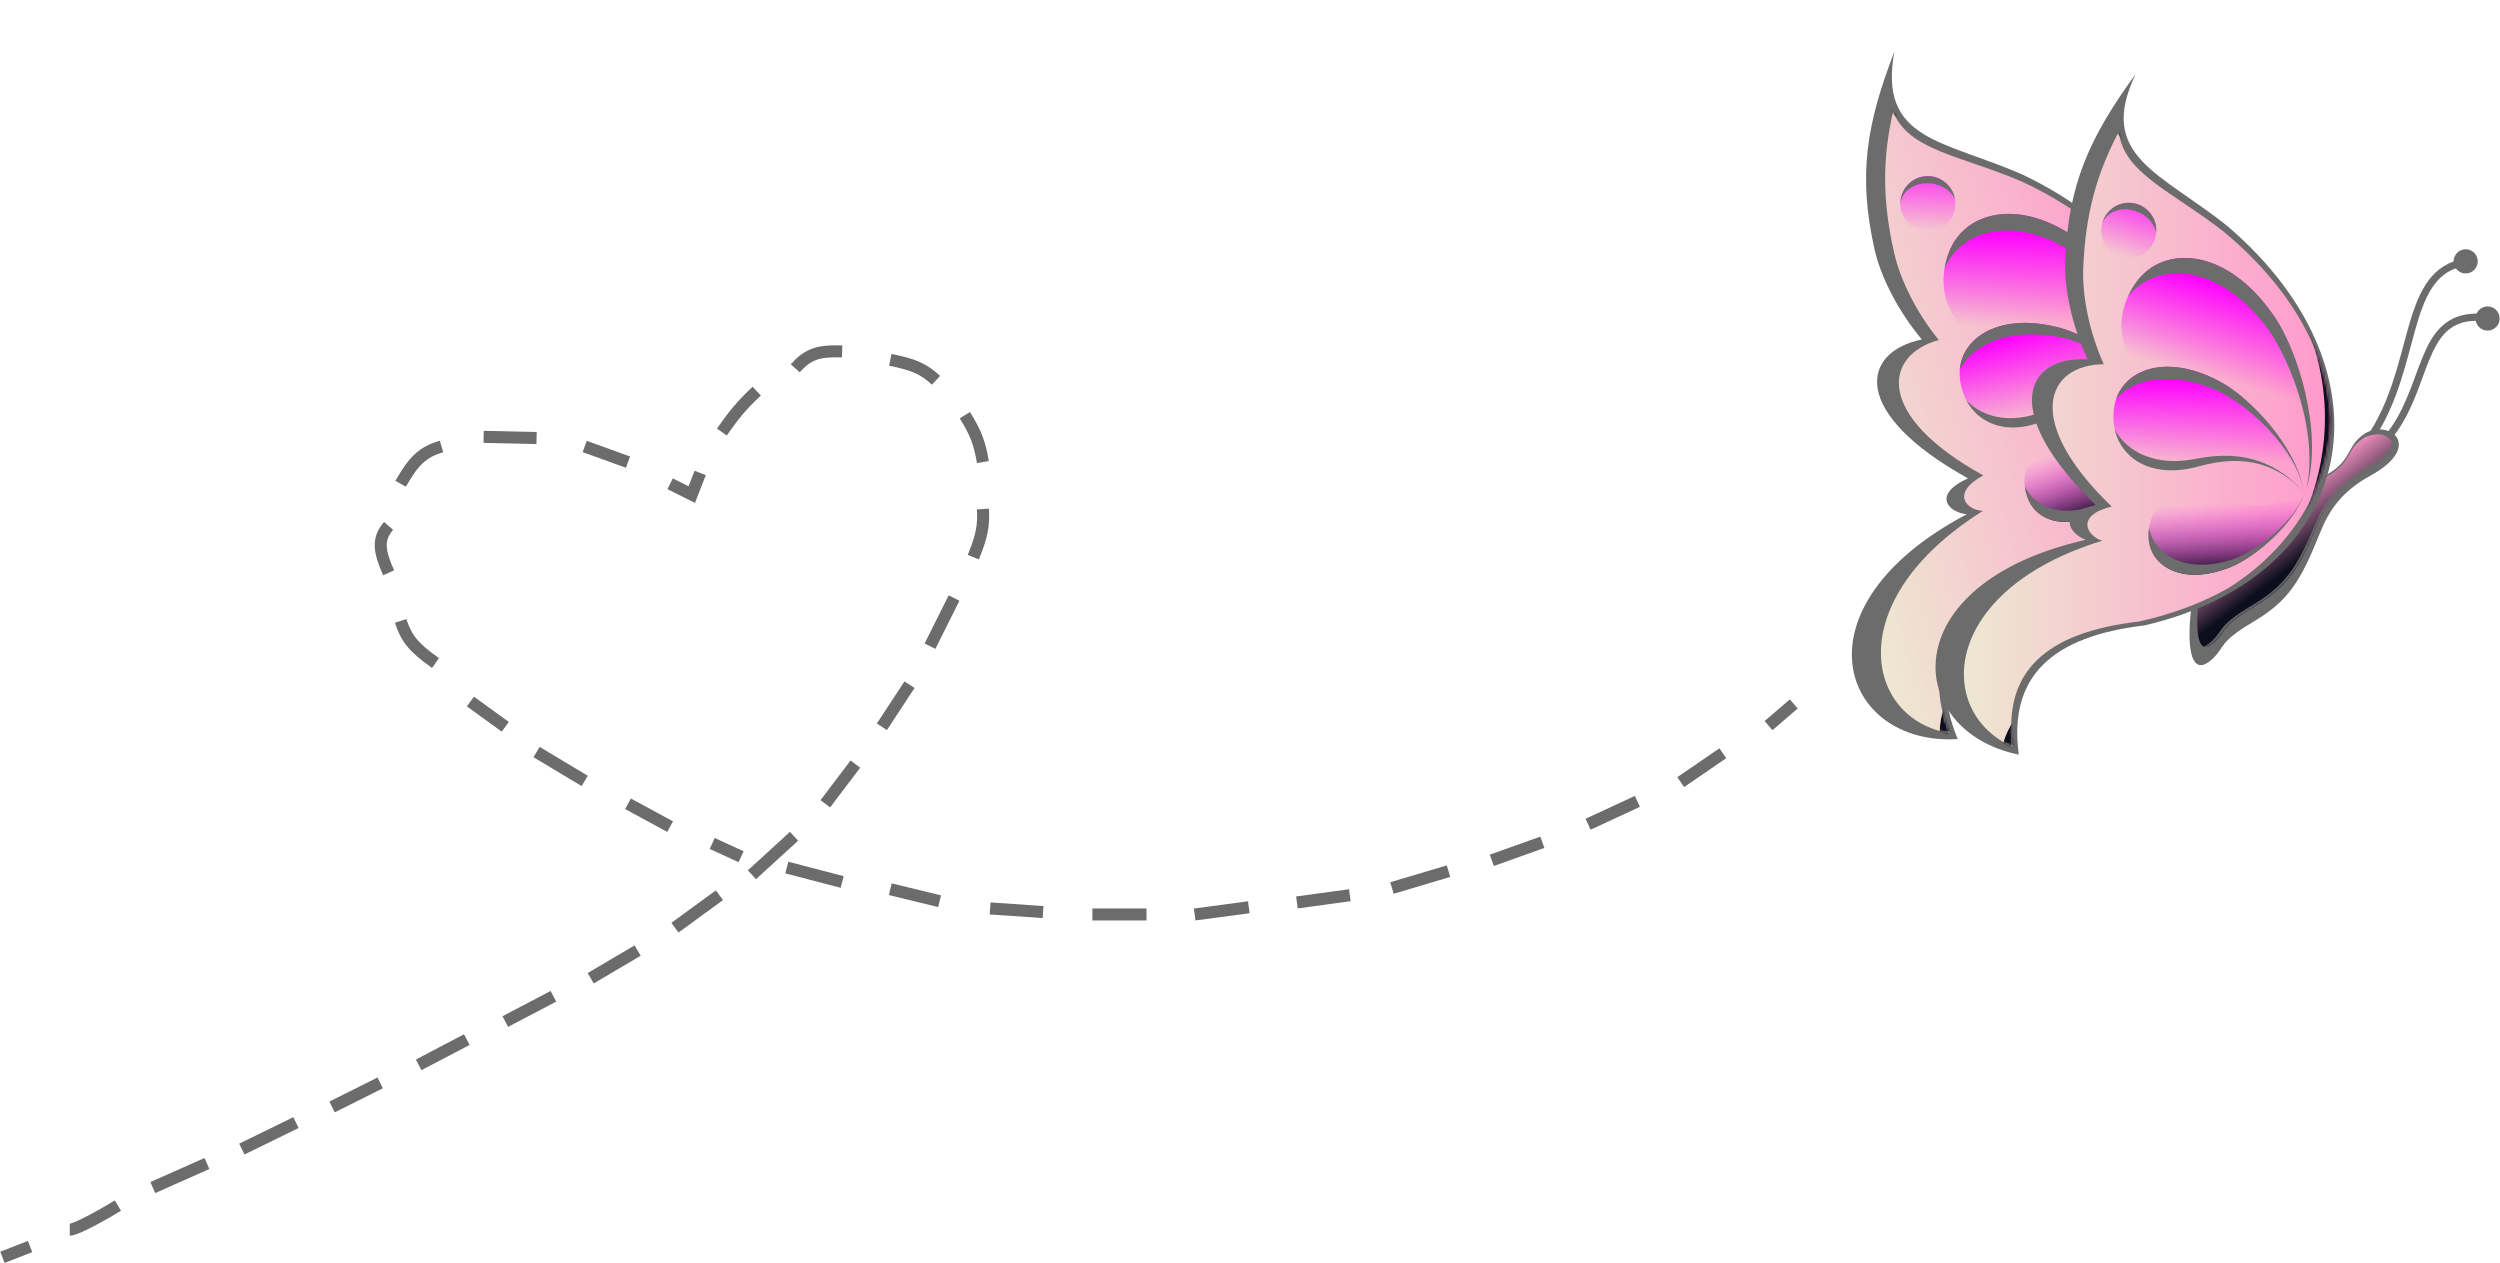 <svg width="1039" height="525" viewBox="0 0 1039 525" fill="none" xmlns="http://www.w3.org/2000/svg">
<path fill-rule="evenodd" clip-rule="evenodd" d="M841.05 72.788C808.229 58.17 780.344 58.734 787.34 21.365C775.551 51.886 772.224 72.816 779.018 103.46C781.643 115.3 789.115 129.66 798.71 141.074C773.425 146.332 768.727 171.518 817.873 198.795C802.571 205.795 810.103 213.118 817.431 213.704C744.098 252.361 765.176 310.164 813.632 307.158C801.036 277.083 813.984 256.232 850.057 241.823C930.355 199.167 925.551 113.438 841.052 72.793L841.05 72.788Z" fill="#6C6C6C"/>
<path fill-rule="evenodd" clip-rule="evenodd" d="M786.765 46.264C782.361 65.882 782.236 82.979 787.174 104.97C789.777 116.564 796.834 130.425 805.764 141.303C782.876 147.564 779.058 172.668 824.23 197.566C810.449 205.129 817.429 212.051 824.102 212.321C764.519 249.631 775.26 299.168 810.328 304.69C798.145 275.523 811.388 255.091 847.64 240.76C860.602 233.985 871.363 226.142 879.988 217.598L880.111 217.469C901.605 194.081 909.034 165.796 902.899 139.41C902.896 139.401 902.894 139.39 902.891 139.38C895.374 114.494 874.274 91.185 839.878 75.286C815.008 64.658 792.913 62.506 786.765 46.262L786.765 46.264Z" fill="url(#paint0_linear_10_55)"/>
<path fill-rule="evenodd" clip-rule="evenodd" d="M900.561 170.474C901.567 144.117 881.328 114.583 869.937 104.537C843.202 80.96 817.177 86.546 810.088 104.606C801.535 126.396 816.623 147.751 847.663 145.543C875.335 143.575 890.391 154.13 900.561 170.474Z" fill="url(#paint1_linear_10_55)"/>
<path fill-rule="evenodd" clip-rule="evenodd" d="M899.903 171.147C891.485 152.602 867.262 139.188 855.903 136.181C829.245 129.121 813.162 141.954 814.5 156.869C816.114 174.863 833.944 184.406 854.666 172.177C873.14 161.274 887.212 163.37 899.904 171.147L899.903 171.147Z" fill="url(#paint2_linear_10_55)"/>
<path fill-rule="evenodd" clip-rule="evenodd" d="M900.578 168.337C900.349 184.697 886.873 202.382 879.501 208.261C862.2 222.06 846.281 217.811 842.48 206.407C837.893 192.648 847.918 179.874 867.048 182.182C884.104 184.239 893.759 178.155 900.579 168.336L900.578 168.337Z" fill="url(#paint3_linear_10_55)"/>
<path fill-rule="evenodd" clip-rule="evenodd" d="M826.878 89.909C818.97 92.01 812.958 97.265 810.077 104.602C809.168 106.918 808.562 109.238 808.177 111.517C815.423 94.714 839.536 88.239 866.063 108.042C877.784 116.792 899.224 143.586 900.559 169.651C901.116 143.508 881.217 114.484 869.946 104.543C854.072 90.544 838.437 86.84 826.879 89.91L826.878 89.909Z" fill="#6C6C6C"/>
<path fill-rule="evenodd" clip-rule="evenodd" d="M900.499 169.818C899.371 185.281 886.125 200.578 878.783 205.53C861.788 216.995 846.196 212.459 841.512 202.026C841.674 203.464 841.995 204.913 842.487 206.391C846.289 217.795 862.21 222.046 879.511 208.247C886.661 202.544 899.521 185.753 900.499 169.818Z" fill="#6C6C6C"/>
<path fill-rule="evenodd" clip-rule="evenodd" d="M817.242 166.379C823.243 177.762 838.018 181.999 854.672 172.17C873.147 161.267 887.226 163.365 899.917 171.143C886.763 162.724 872.116 159.819 852.709 169.428C837.953 176.735 824.708 174.264 817.242 166.379Z" fill="#6C6C6C"/>
<path fill-rule="evenodd" clip-rule="evenodd" d="M830.727 135.683C820.91 138.642 815.116 145.632 814.481 153.656C819.718 143.464 834.394 136.18 855.26 139.947C866.88 142.045 891.561 153.438 899.917 171.14C891.5 152.593 867.261 139.193 855.901 136.185C845.904 133.537 837.388 133.675 830.726 135.684L830.727 135.683Z" fill="#6C6C6C"/>
<mask id="mask0_10_55" style="mask-type:luminance" maskUnits="userSpaceOnUse" x="781" y="46" width="124" height="259">
<path d="M786.768 46.264C782.364 65.882 782.24 82.979 787.177 104.971C789.78 116.564 796.836 130.425 805.766 141.304C782.879 147.565 779.061 172.668 824.232 197.567C810.451 205.13 817.432 212.051 824.104 212.321C764.522 249.63 775.263 299.168 810.331 304.69C798.148 275.524 811.39 255.092 847.642 240.761C860.605 233.986 871.365 226.144 879.991 217.599L880.113 217.47C901.607 194.082 909.036 165.797 902.902 139.411C902.899 139.402 902.896 139.391 902.894 139.381C895.376 114.495 874.276 91.187 839.881 75.287C815.011 64.659 792.916 62.508 786.768 46.264Z" fill="white"/>
</mask>
<g mask="url(#mask0_10_55)">
<g filter="url(#filter0_f_10_55)">
<path fill-rule="evenodd" clip-rule="evenodd" d="M779.4 36.458C775.422 58.549 1072.64 -1.631 1078.37 23.419C1081.4 36.625 1089.08 52.528 1098.61 65.108C1075.17 71.536 1071.96 99.857 1119.3 129.365C1105.3 137.532 1112.7 145.573 1119.6 146.072C1059.18 186.6 774.859 322.556 811.211 329.825C797.79 296.439 810.867 273.682 847.87 258.502C861.052 251.204 871.932 242.634 880.587 233.207L880.71 233.064C928.911 163.893 895.225 89.881 835.063 70.868C809.084 58.11 786.216 55.032 779.4 36.458Z" fill="#0C0E1D"/>
</g>
</g>
<path d="M812.239 81.709C812.644 83.164 812.756 84.685 812.569 86.183C812.383 87.681 811.901 89.128 811.152 90.439C810.404 91.75 809.402 92.9 808.207 93.822C807.011 94.744 805.644 95.419 804.186 95.81C802.728 96.201 801.206 96.299 799.71 96.098C798.213 95.898 796.771 95.403 795.467 94.642C794.163 93.881 793.023 92.869 792.112 91.664C791.201 90.46 790.538 89.087 790.161 87.625C789.757 86.171 789.645 84.65 789.831 83.152C790.018 81.653 790.499 80.207 791.248 78.896C791.997 77.585 792.998 76.435 794.194 75.513C795.39 74.591 796.756 73.915 798.215 73.525C799.673 73.134 801.194 73.036 802.691 73.236C804.187 73.437 805.629 73.932 806.933 74.693C808.237 75.454 809.378 76.466 810.288 77.67C811.199 78.875 811.862 80.247 812.239 81.709Z" fill="url(#paint4_linear_10_55)"/>
<path d="M798.227 73.631C793.135 74.995 789.802 79.596 789.785 84.628C790.347 79.694 795.241 75.971 801.324 76.133C806.224 76.264 810.511 78.874 812.407 82.481C812.357 82.224 812.304 81.975 812.235 81.718C810.602 75.625 804.321 71.998 798.227 73.631Z" fill="#6C6C6C"/>
<path fill-rule="evenodd" clip-rule="evenodd" d="M911.869 245.049C908.193 265.239 909.293 283.627 919.726 273.62C924.827 268.728 922.091 266.96 936.155 258.62C950.951 249.845 955.956 242.027 964.191 221.477C968.133 211.64 973.506 204.106 985.084 197.727C1008.21 184.988 992.141 173.603 982.227 180.584C973.807 186.513 978.833 193.209 959.727 200.763C937.176 209.678 915.592 224.606 911.87 245.049H911.869Z" fill="#6C6C6C"/>
<path fill-rule="evenodd" clip-rule="evenodd" d="M988.569 180.486C986.376 180.348 983.869 180.969 981.694 182.492C977.882 185.161 977.211 187.762 975.038 190.971C972.865 194.18 969.263 197.661 960.038 201.456C938.666 210.249 918.416 224.372 914.976 242.179C913.236 251.188 912.65 259.779 913.663 264.699C914.17 267.159 915.079 268.519 915.976 268.832C916.425 268.988 916.974 268.963 917.788 268.619C918.603 268.276 919.63 267.578 920.82 266.462C923.151 264.274 923.665 262.854 925.382 260.809C927.099 258.764 929.908 256.327 936.663 252.299C950.65 243.96 955.17 237.114 963.007 218.505C966.819 209.452 972.144 202.287 983.351 196.046C991.487 191.514 994.166 187.456 994.195 184.922C994.21 183.655 993.655 182.657 992.664 181.883C991.673 181.109 990.217 180.589 988.57 180.485L988.569 180.486Z" fill="url(#paint5_linear_10_55)"/>
<mask id="mask1_10_55" style="mask-type:luminance" maskUnits="userSpaceOnUse" x="913" y="180" width="82" height="89">
<path d="M988.581 180.505C986.387 180.366 983.881 180.988 981.706 182.51C977.893 185.18 977.223 187.781 975.05 190.99C972.876 194.199 969.274 197.68 960.049 201.475C938.677 210.269 918.426 224.392 914.986 242.2C913.246 251.209 912.66 259.8 913.674 264.72C914.18 267.181 915.089 268.541 915.986 268.854C916.435 269.01 916.984 268.985 917.799 268.641C918.613 268.297 919.64 267.599 920.83 266.483C923.161 264.295 923.675 262.875 925.392 260.83C927.11 258.785 929.919 256.348 936.674 252.32C950.661 243.981 955.181 237.134 963.018 218.524C966.83 209.472 972.155 202.306 983.363 196.065C991.499 191.533 994.178 187.475 994.207 184.941C994.222 183.674 993.667 182.675 992.676 181.901C991.685 181.127 990.229 180.607 988.582 180.503L988.581 180.505Z" fill="white"/>
</mask>
<g mask="url(#mask1_10_55)">
<g filter="url(#filter1_f_10_55)">
<path fill-rule="evenodd" clip-rule="evenodd" d="M989.029 176.654C986.704 176.6 984.172 177.263 981.963 178.818C973.387 184.857 978.506 191.686 959.047 199.38C936.079 208.46 914.109 223.66 910.318 244.48C906.573 265.043 907.68 283.762 918.307 273.57C923.502 268.588 920.725 266.787 935.049 258.293C950.118 249.356 955.211 241.411 963.598 220.481C967.613 210.462 973.099 202.788 984.891 196.291C1003.29 186.155 997.332 176.844 989.029 176.654ZM987.565 178.691C987.853 178.684 988.145 178.705 988.424 178.723C990.101 178.828 991.585 179.366 992.594 180.155C993.603 180.943 994.168 181.952 994.153 183.242C994.124 185.823 991.395 189.958 983.109 194.573C971.694 200.93 966.271 208.237 962.388 217.458C954.407 236.411 949.803 243.37 935.557 251.863C928.677 255.966 925.816 258.438 924.067 260.521C922.319 262.603 921.795 264.054 919.42 266.282C918.209 267.418 917.163 268.128 916.333 268.478C915.503 268.828 914.944 268.86 914.487 268.701C913.573 268.382 912.648 267.005 912.132 264.499C911.099 259.488 911.696 250.726 913.469 241.551C916.973 223.414 937.597 209.036 959.364 200.079C968.759 196.213 972.428 192.685 974.642 189.416C976.855 186.148 977.538 183.478 981.421 180.759C983.359 179.402 985.548 178.738 987.564 178.69L987.565 178.691Z" fill="#6C6C6C"/>
</g>
</g>
<path fill-rule="evenodd" clip-rule="evenodd" d="M926.159 94.339C898.24 71.725 871.159 65.053 887.588 30.768C868.302 57.197 859.671 76.553 858.302 107.911C857.774 120.027 861.275 135.832 867.588 149.34C841.804 147.875 830.748 170.987 871.159 210.054C854.567 212.855 859.946 221.878 866.874 224.34C786.035 242.7 791.434 303.989 839.017 313.626C834.633 281.316 852.537 264.527 891.11 259.945C979.712 239.525 997.26 155.475 926.16 94.345L926.159 94.339Z" fill="#6C6C6C"/>
<path fill-rule="evenodd" clip-rule="evenodd" d="M880.589 54.669C871.257 72.479 866.712 88.961 865.79 111.481C865.304 123.353 868.533 138.568 874.342 151.387C850.614 151.511 840.429 174.771 877.618 210.512C862.349 214.25 867.3 222.743 873.675 224.731C806.466 245.348 804.02 295.977 836.464 310.387C832.245 279.061 850.324 262.753 889.05 258.293C903.324 255.104 915.748 250.313 926.291 244.293L926.443 244.199C953.258 227.172 967.754 201.773 968.658 174.699C968.658 174.689 968.658 174.678 968.658 174.668C967.838 148.684 953.49 120.709 924.381 96.449C903.109 79.746 882.324 71.949 880.59 54.668L880.589 54.669Z" fill="url(#paint6_linear_10_55)"/>
<path fill-rule="evenodd" clip-rule="evenodd" d="M958.359 204.099C966.153 178.901 954.247 145.135 945.844 132.483C926.123 102.79 899.539 101.45 888.017 117.06C874.116 135.893 883.163 160.426 913.716 166.327C940.955 171.587 952.766 185.68 958.359 204.099Z" fill="url(#paint7_linear_10_55)"/>
<path fill-rule="evenodd" clip-rule="evenodd" d="M957.549 204.579C954.218 184.487 934.292 165.261 924.099 159.416C900.176 145.697 881.32 153.93 878.752 168.683C875.654 186.482 890.406 200.314 913.587 193.865C934.254 188.115 947.304 193.782 957.55 204.579L957.549 204.579Z" fill="url(#paint8_linear_10_55)"/>
<path fill-rule="evenodd" clip-rule="evenodd" d="M958.929 202.039C954.473 217.782 936.879 231.377 928.237 235.148C907.954 243.998 893.677 235.774 892.957 223.775C892.088 209.298 905.077 199.554 922.958 206.734C938.9 213.135 949.801 209.757 958.93 202.039H958.929Z" fill="url(#paint9_linear_10_55)"/>
<path d="M896.164 95.759C896.178 97.269 895.893 98.766 895.325 100.165C894.757 101.564 893.917 102.837 892.854 103.909C891.792 104.982 890.527 105.833 889.133 106.414C887.74 106.995 886.245 107.295 884.735 107.295C883.225 107.295 881.73 106.995 880.337 106.414C878.943 105.833 877.679 104.982 876.616 103.909C875.553 102.837 874.714 101.564 874.146 100.165C873.578 98.766 873.293 97.269 873.307 95.759C873.293 94.249 873.578 92.751 874.146 91.352C874.714 89.953 875.553 88.681 876.616 87.608C877.679 86.536 878.943 85.684 880.337 85.103C881.73 84.522 883.225 84.223 884.735 84.223C886.245 84.223 887.74 84.522 889.133 85.103C890.527 85.684 891.792 86.536 892.854 87.608C893.917 88.681 894.757 89.953 895.325 91.352C895.893 92.751 896.178 94.249 896.164 95.759Z" fill="url(#paint10_linear_10_55)"/>
<path fill-rule="evenodd" clip-rule="evenodd" d="M908.039 107.209C899.857 107.191 892.689 110.711 888.008 117.053C886.531 119.054 885.344 121.139 884.383 123.24C895.731 108.885 920.698 108.872 941.195 134.865C950.252 146.351 964.027 177.781 958.57 203.303C965.875 178.195 954.166 145.01 945.851 132.491C934.142 114.861 919.998 107.236 908.039 107.21V107.209Z" fill="#6C6C6C"/>
<path fill-rule="evenodd" clip-rule="evenodd" d="M958.469 203.449C953.378 218.094 936.623 229.441 928.25 232.324C908.867 238.999 894.98 230.582 893.156 219.293C892.941 220.724 892.875 222.206 892.969 223.762C893.689 235.761 907.968 243.988 928.25 235.137C936.633 231.479 953.4 218.588 958.469 203.449Z" fill="#6C6C6C"/>
<path fill-rule="evenodd" clip-rule="evenodd" d="M878.939 178.579C881.79 191.127 894.965 199.044 913.595 193.86C934.262 188.11 947.318 193.781 957.564 204.579C947.037 193.042 933.641 186.445 912.408 190.704C896.264 193.942 884.11 188.127 878.939 178.579Z" fill="#6C6C6C"/>
<path fill-rule="evenodd" clip-rule="evenodd" d="M899.909 152.419C889.661 152.737 882.255 157.989 879.565 165.575C887.262 157.086 903.323 153.848 922.503 162.887C933.184 167.921 954.075 185.314 957.565 204.575C954.235 184.482 934.29 165.265 924.096 159.419C915.125 154.275 906.863 152.204 899.908 152.419L899.909 152.419Z" fill="#6C6C6C"/>
<mask id="mask2_10_55" style="mask-type:luminance" maskUnits="userSpaceOnUse" x="816" y="54" width="153" height="257">
<path d="M880.592 54.669C871.26 72.479 866.716 88.962 865.793 111.482C865.306 123.354 868.535 138.568 874.345 151.388C850.617 151.512 840.432 174.772 877.62 210.513C862.351 214.251 867.302 222.744 873.677 224.732C806.47 245.348 804.023 295.978 836.467 310.388C832.248 279.063 850.326 262.754 889.053 258.294C903.327 255.105 915.75 250.315 926.294 244.294L926.445 244.201C953.26 227.173 967.756 201.775 968.66 174.7C968.659 174.69 968.66 174.679 968.66 174.669C967.84 148.685 953.491 120.711 924.383 96.451C903.111 79.748 882.326 71.951 880.592 54.669Z" fill="white"/>
</mask>
<g mask="url(#mask2_10_55)">
<g filter="url(#filter2_f_10_55)">
<path fill-rule="evenodd" clip-rule="evenodd" d="M876.013 43.291C866.454 63.599 1169.11 82.395 1168.17 108.076C1167.67 121.614 1170.98 138.964 1176.93 153.583C1152.63 153.725 1142.19 180.249 1180.29 221.005C1164.65 225.269 1169.72 234.953 1176.25 237.22C1107.4 260.729 797.58 318.464 830.811 334.894C826.489 299.172 845.01 280.575 884.68 275.489C899.303 271.852 912.03 266.39 922.83 259.524L922.985 259.417C987.447 205.08 974.064 124.871 920.873 90.935C899.082 71.888 877.789 62.997 876.013 43.291Z" fill="#0C0E1D"/>
</g>
</g>
<path fill-rule="evenodd" clip-rule="evenodd" d="M1029.75 130.329C1023.2 130.245 1018.35 132.265 1014.75 135.641C1011.15 139.017 1008.78 143.618 1006.69 148.766C1002.57 158.881 999.385 171.155 991.156 181.047C991.721 181.271 992.237 181.564 992.656 181.891C993.015 182.172 993.324 182.487 993.562 182.828C1002.25 172.322 1005.49 159.665 1009.47 149.89C1011.5 144.897 1013.71 140.71 1016.78 137.828C1019.85 134.947 1023.78 133.253 1029.72 133.328L1029.75 130.329Z" fill="#6C6C6C"/>
<path fill-rule="evenodd" clip-rule="evenodd" d="M1022.22 107.889C1015.8 109.451 1011.31 113.246 1008.06 118.327C1004.81 123.408 1002.69 129.742 1000.72 136.733C996.815 150.606 993.446 167.07 983.719 181.358C985.106 180.762 986.529 180.462 987.876 180.451C996.737 166.203 999.989 150.466 1003.63 137.545C1005.57 130.639 1007.61 124.532 1010.56 119.92C1013.51 115.308 1017.27 112.176 1022.94 110.795L1022.22 107.889Z" fill="#6C6C6C"/>
<path d="M1029.73 108.618C1029.73 109.277 1029.61 109.93 1029.36 110.54C1029.11 111.151 1028.74 111.705 1028.28 112.173C1027.81 112.64 1027.26 113.011 1026.65 113.265C1026.04 113.518 1025.39 113.648 1024.73 113.648C1024.07 113.648 1023.42 113.518 1022.81 113.265C1022.2 113.011 1021.65 112.64 1021.18 112.173C1020.72 111.705 1020.35 111.151 1020.1 110.54C1019.85 109.93 1019.73 109.277 1019.73 108.618C1019.73 107.958 1019.85 107.305 1020.1 106.695C1020.35 106.085 1020.72 105.53 1021.18 105.062C1021.65 104.595 1022.2 104.224 1022.81 103.971C1023.42 103.717 1024.07 103.587 1024.73 103.587C1025.39 103.587 1026.04 103.717 1026.65 103.971C1027.26 104.224 1027.81 104.595 1028.28 105.062C1028.74 105.53 1029.11 106.085 1029.36 106.695C1029.61 107.305 1029.73 107.958 1029.73 108.618Z" fill="#6C6C6C"/>
<path d="M1038.84 132.368C1038.84 133.027 1038.72 133.68 1038.47 134.29C1038.22 134.901 1037.85 135.455 1037.38 135.923C1036.92 136.39 1036.37 136.761 1035.76 137.015C1035.15 137.268 1034.5 137.398 1033.84 137.398C1033.18 137.398 1032.53 137.268 1031.92 137.015C1031.31 136.761 1030.76 136.39 1030.29 135.923C1029.83 135.455 1029.46 134.901 1029.21 134.29C1028.96 133.68 1028.83 133.027 1028.84 132.368C1028.83 131.708 1028.96 131.055 1029.21 130.445C1029.46 129.835 1029.83 129.28 1030.29 128.812C1030.76 128.345 1031.31 127.974 1031.92 127.721C1032.53 127.467 1033.18 127.337 1033.84 127.337C1034.5 127.337 1035.15 127.467 1035.76 127.721C1036.37 127.974 1036.92 128.345 1037.38 128.812C1037.85 129.28 1038.22 129.835 1038.47 130.445C1038.72 131.055 1038.84 131.708 1038.84 132.368Z" fill="#6C6C6C"/>
<path d="M884.719 84.329C879.448 84.329 875.037 87.91 873.719 92.766C875.538 88.145 881.229 85.816 887.063 87.547C891.762 88.942 895.228 92.572 896.126 96.547C896.144 96.286 896.157 96.032 896.157 95.766C896.157 89.458 891.028 84.329 884.719 84.329Z" fill="#6C6C6C"/>
<path d="M1 522.552L12.5 518.052M29 511.052C31.8 511.052 43.5 504.385 49 501.052M63.5 493.552L86 483.552M100.5 477.552L123 466.552M138 460.052L158 450.052M174 442.552L194 432.052M210 424.552L230 414.052M245.5 406.552L265 395.052M280.5 385.552L299 372.052M312.5 363.552L330 347.552M343 334.052L355.5 317.552M366.5 302.052L378 284.552M386.5 268.552L396.5 248.552M404.5 231.552C408.028 222.938 408.915 218.557 408.5 211.552M408.5 192.052C407.138 184.225 405.601 179.941 401 172.552M389 158.052C383.859 153.252 379.594 151.459 370 149.552M350 146.052C340.116 145.69 335.789 147.144 330.5 153.052M314.5 162.552C308.089 168.552 305.041 172.382 300 179.552M291 196.552L287.5 205.552L278.5 201.052M261 192.052C253.971 189.513 250.029 188.09 243 185.552M223 182.052L201 181.552M183.5 185.552C175.684 187.853 172.003 191.379 166.5 201.052M161.5 218.552C156.811 223.957 157.5 229.052 161.5 238.052M166.5 258.052C168.781 264.904 171.315 268.74 181 275.552M195.5 291.552L210 302.052M223 312.552L243 324.552M261 334.052L278.5 343.552M296 350.552L308 356.052M327 360.552L350 366.552M370 369.552L390.5 374.552M411.5 377.552L433.5 379.052" stroke="#6C6C6C" stroke-width="5"/>
<path d="M454 380.052H476.5M496.5 380.052L519 377.052M539 375.052L561 372.052M578.5 369.052L602 362.052M620 357.552L641 350.052M660 342.552L680.5 333.052M698.5 325.052L716 313.052M735 301.552L745.5 292.552" stroke="#6C6C6C" stroke-width="5"/>
<defs>
<filter id="filter0_f_10_55" x="756.933" y="-5.228" width="385.094" height="357.48" filterUnits="userSpaceOnUse" color-interpolation-filters="sRGB">
<feFlood flood-opacity="0" result="BackgroundImageFix"/>
<feBlend mode="normal" in="SourceGraphic" in2="BackgroundImageFix" result="shape"/>
<feGaussianBlur stdDeviation="11.214" result="effect1_foregroundBlur_10_55"/>
</filter>
<filter id="filter1_f_10_55" x="903.201" y="171.489" width="98.945" height="110.108" filterUnits="userSpaceOnUse" color-interpolation-filters="sRGB">
<feFlood flood-opacity="0" result="BackgroundImageFix"/>
<feBlend mode="normal" in="SourceGraphic" in2="BackgroundImageFix" result="shape"/>
<feGaussianBlur stdDeviation="2.581" result="effect1_foregroundBlur_10_55"/>
</filter>
<filter id="filter2_f_10_55" x="805.899" y="20.864" width="396.816" height="336.457" filterUnits="userSpaceOnUse" color-interpolation-filters="sRGB">
<feFlood flood-opacity="0" result="BackgroundImageFix"/>
<feBlend mode="normal" in="SourceGraphic" in2="BackgroundImageFix" result="shape"/>
<feGaussianBlur stdDeviation="11.214" result="effect1_foregroundBlur_10_55"/>
</filter>
<linearGradient id="paint0_linear_10_55" x1="628.683" y1="-294.267" x2="776.113" y2="-333.77" gradientUnits="userSpaceOnUse">
<stop stop-color="#EEE8D1"/>
<stop offset="1" stop-color="#FF99CC"/>
</linearGradient>
<linearGradient id="paint1_linear_10_55" x1="849.188" y1="95.857" x2="849.19" y2="135.042" gradientUnits="userSpaceOnUse">
<stop stop-color="#FF00FF"/>
<stop offset="1" stop-color="#FF00FF" stop-opacity="0"/>
</linearGradient>
<linearGradient id="paint2_linear_10_55" x1="461.33" y1="239.777" x2="470.502" y2="274.009" gradientUnits="userSpaceOnUse">
<stop stop-color="#FF00FF"/>
<stop offset="1" stop-color="#FF00FF" stop-opacity="0"/>
</linearGradient>
<linearGradient id="paint3_linear_10_55" x1="868.334" y1="215.106" x2="859.296" y2="187.246" gradientUnits="userSpaceOnUse">
<stop stop-color="#0C0E1D"/>
<stop offset="1" stop-color="#FF00FF" stop-opacity="0"/>
</linearGradient>
<linearGradient id="paint4_linear_10_55" x1="804.159" y1="62.641" x2="804.157" y2="95.708" gradientUnits="userSpaceOnUse">
<stop stop-color="#FF00FF"/>
<stop offset="1" stop-color="#FF00FF" stop-opacity="0"/>
</linearGradient>
<linearGradient id="paint5_linear_10_55" x1="945.089" y1="241.112" x2="928.641" y2="219.147" gradientUnits="userSpaceOnUse">
<stop stop-color="#0C0E1D"/>
<stop offset="1" stop-color="#FF99CC"/>
</linearGradient>
<linearGradient id="paint6_linear_10_55" x1="816.029" y1="-315.171" x2="968.659" y2="-315.171" gradientUnits="userSpaceOnUse">
<stop stop-color="#EEE8D1"/>
<stop offset="1" stop-color="#FF99CC"/>
</linearGradient>
<linearGradient id="paint7_linear_10_55" x1="928.049" y1="118.729" x2="917.909" y2="156.579" gradientUnits="userSpaceOnUse">
<stop stop-color="#FF00FF"/>
<stop offset="1" stop-color="#FF00FF" stop-opacity="0"/>
</linearGradient>
<linearGradient id="paint8_linear_10_55" x1="516.159" y1="157.359" x2="516.159" y2="192.799" gradientUnits="userSpaceOnUse">
<stop stop-color="#FF00FF"/>
<stop offset="1" stop-color="#FF00FF" stop-opacity="0"/>
</linearGradient>
<linearGradient id="paint9_linear_10_55" x1="915.679" y1="238.869" x2="914.159" y2="209.619" gradientUnits="userSpaceOnUse">
<stop stop-color="#0C0E1D"/>
<stop offset="1" stop-color="#FF00FF" stop-opacity="0"/>
</linearGradient>
<linearGradient id="paint10_linear_10_55" x1="893.294" y1="75.249" x2="884.734" y2="107.189" gradientUnits="userSpaceOnUse">
<stop stop-color="#FF00FF"/>
<stop offset="1" stop-color="#FF00FF" stop-opacity="0"/>
</linearGradient>
</defs>
</svg>
